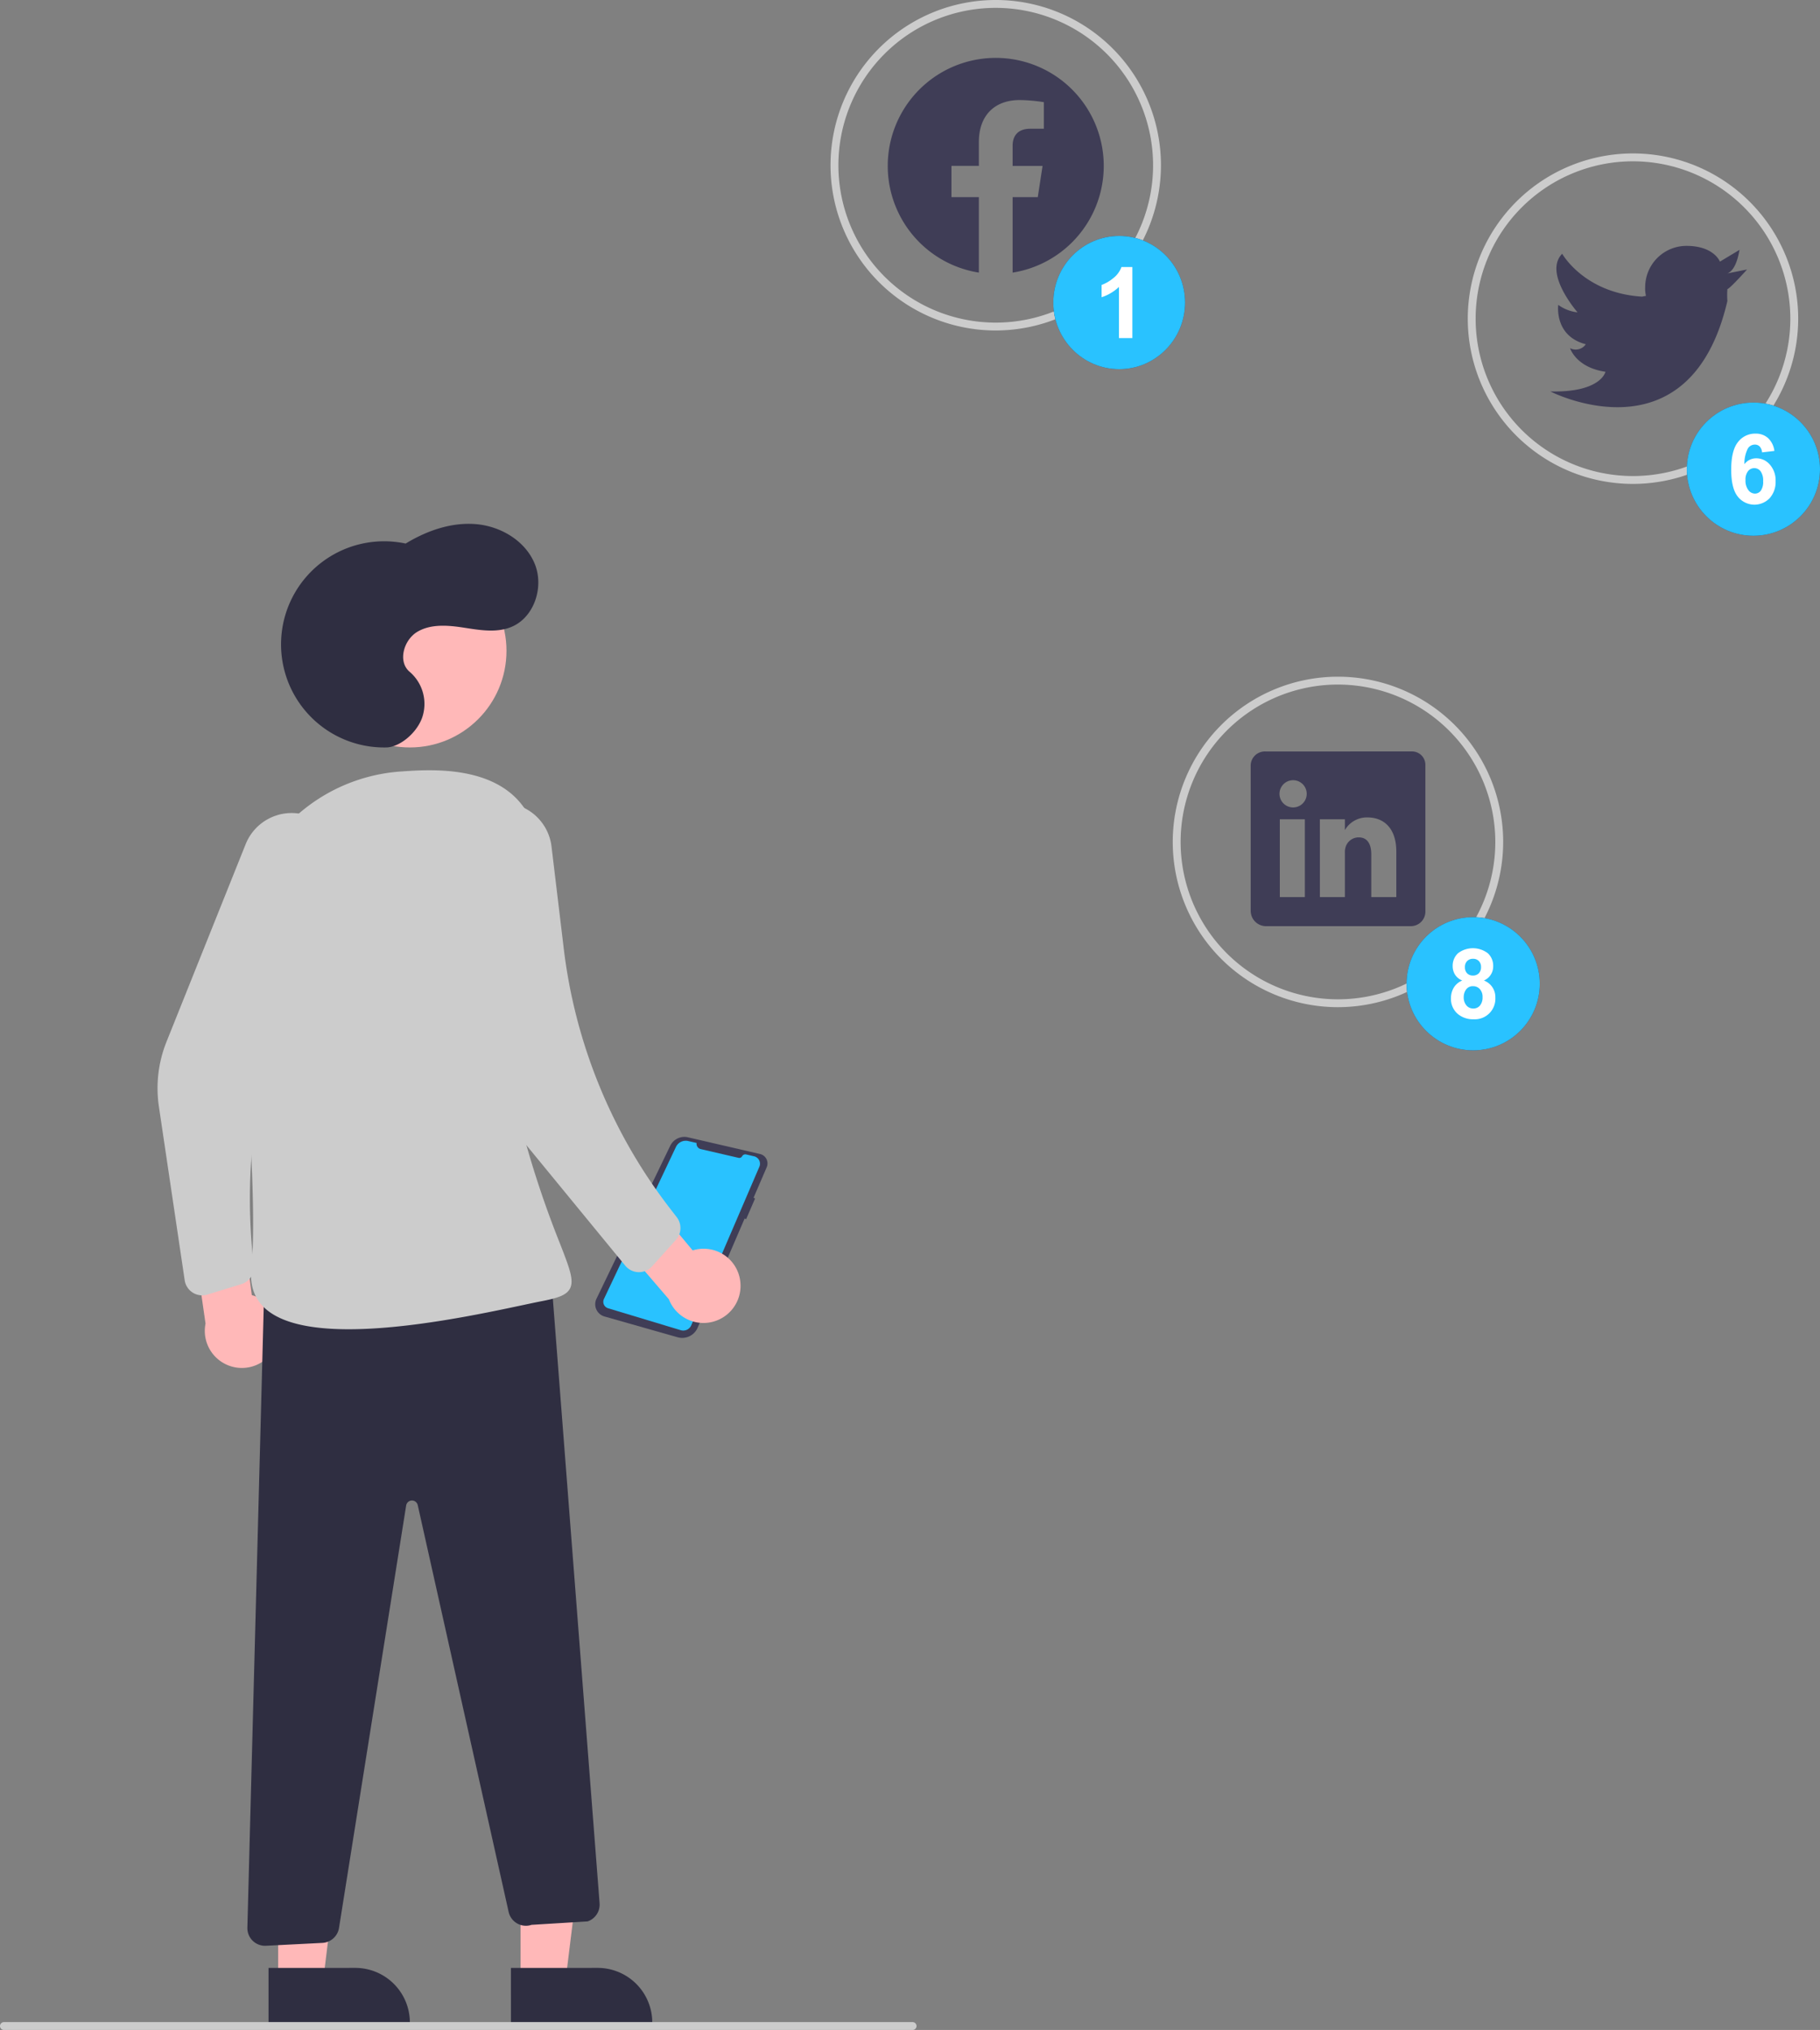 <svg xmlns="http://www.w3.org/2000/svg" width="462.678" height="515.972" data-name="Layer 1"><rect width="100%" height="100%" fill="#808080" stroke="none"/><path fill="#3f3d56" d="M193.624 293.456a2.459 2.459 0 0 1 1.286 3.231l-3.34 7.756.38.194-2.278 5.264-.364-.202-11.963 27.786a4.264 4.264 0 0 1-5.082 2.416l-18.6-5.285a3.228 3.228 0 0 1-2.025-4.507l18.747-38.877a3.994 3.994 0 0 1 4.499-2.156l18.302 4.239a2.456 2.456 0 0 1 .438.141z"/><path fill="#29c2ff" d="m178.143 292.072 9.621 2.228a.808.808 0 0 0 .896-.407.916.916 0 0 1 1.014-.46l2.026.47a1.94 1.94 0 0 1 1.345 2.655l-17.313 40.297a2.215 2.215 0 0 1-2.675 1.246l-18.47-5.572a1.71 1.71 0 0 1-1.051-2.37l18.299-38.628a2.76 2.76 0 0 1 3.117-1.508l2.136.495a1.382 1.382 0 0 0 1.055 1.554z"/><path fill="#ccc" d="M253.136 84a42 42 0 1 1 42-42 42.048 42.048 0 0 1-42 42zm0-82a40 40 0 1 0 40 40 40.045 40.045 0 0 0-40-40zm162 121a42 42 0 1 1 42-42 42.048 42.048 0 0 1-42 42zm0-82a40 40 0 1 0 40 40 40.045 40.045 0 0 0-40-40zm-75 215a42 42 0 1 1 42-42 42.048 42.048 0 0 1-42 42zm0-82a40 40 0 1 0 40 40 40.045 40.045 0 0 0-40-40z"/><path fill="#3f3d56" d="m439.136 69.498 5-1s-4.2 4.7-5 5a20.122 20.122 0 0 0 0 3c-9.6 41.2-45 23-45 23 12.9.3 14-5 14-5-7.5-1.1-9-6-9-6a3.09 3.09 0 0 0 4-1c-8.1-2.1-7-10-7-10a10.4 10.4 0 0 0 4.9 1.9c-.9-1.1-8.5-10.2-3.9-14.9 0 0 5.6 10 20.3 10.9l1-.2a7.85 7.85 0 0 1-.2-2.2 10.5 10.5 0 0 1 10.5-10.5c7 0 8.5 4 8.5 4l5-3c-.1 0-.6 5-3.1 6zm-80.33 121.5-37.063.004a3.622 3.622 0 0 0-3.794 3.459l.003 37.145a3.907 3.907 0 0 0 3.795 3.805l37.053-.003a3.71 3.71 0 0 0 3.562-3.806l-.003-37.145a3.405 3.405 0 0 0-3.553-3.459zm-27.088 37.02h-6.362l-.002-19.78h6.362zm-2.963-22.788h-.046a3.46 3.46 0 1 1 .046 0zm26.215 22.786h-6.362l-.001-10.815c0-2.591-.927-4.362-3.228-4.362a3.479 3.479 0 0 0-3.263 2.35 4.286 4.286 0 0 0-.22 1.561l.002 11.267h-6.362l-.002-19.78h6.362v2.752a6.442 6.442 0 0 1 5.737-3.216c4.177 0 7.336 2.752 7.337 8.687z"/><path fill="#3f3d56" fill-rule="evenodd" d="M280.593 42.165a27.456 27.456 0 1 0-31.747 27.124V50.104h-6.973v-7.94h6.973v-6.05c0-6.88 4.1-10.683 10.371-10.683a42.192 42.192 0 0 1 6.147.537v6.758H261.9c-3.408 0-4.475 2.115-4.475 4.29v5.15h7.614l-1.216 7.94-6.398-.001v19.186a27.464 27.464 0 0 0 23.168-27.126z"/><path fill="#ffb8b8" d="m132.337 503.46 11.432-.001 5.437-44.096-16.873.001.004 44.096z"/><path fill="#2f2e41" d="m165.818 514.073-35.93.003-.001-13.882 22.047-.002a13.882 13.882 0 0 1 13.884 13.88z"/><path fill="#ffb8b8" d="m70.715 503.46 11.433-.001 5.436-44.096-16.873.001.004 44.096z"/><path fill="#2f2e41" d="m104.196 514.073-35.93.003v-13.882l22.047-.002a13.882 13.882 0 0 1 13.883 13.88z"/><circle cx="104.196" cy="165.424" r="24.561" fill="#ffb8b8"/><path fill="#ffb8b8" d="M188.179 325.602a9.377 9.377 0 0 0-12.092-7.78l-13.727-16.454-12.033 5.903 19.71 22.964a9.428 9.428 0 0 0 18.142-4.633zM70.045 342.243a9.377 9.377 0 0 0-6.03-13.052l-2.757-21.25-13.322-1.475 4.313 29.955a9.428 9.428 0 0 0 17.796 5.823z"/><path fill="#ccc" d="M51.402 329.25a4.5 4.5 0 0 1-4.451-3.84l-6.558-44.158a31.74 31.74 0 0 1 1.932-16.453l20.131-50.24a12.584 12.584 0 0 1 21.609-3.052 12.56 12.56 0 0 1 1.56 12.868l-9.49 21.228a144.868 144.868 0 0 0-11.624 75.97 4.499 4.499 0 0 1-3.149 4.825l-8.639 2.654a4.508 4.508 0 0 1-1.321.198z"/><path fill="#2f2e41" d="M98.216 189.984a26.205 26.205 0 1 1 4.91-51.826c5.402-3.279 11.681-5.486 17.975-4.925s12.519 4.298 14.872 10.163-.175 13.594-6.027 15.977c-3.752 1.528-7.989.787-11.993.17s-8.371-1.018-11.856 1.048-5.05 7.606-1.93 10.189a10.738 10.738 0 0 1 3.084 11.82c-1.568 4.056-5.85 7.315-9.035 7.384zM67.387 494.576a4.5 4.5 0 0 1-4.5-4.619l4.369-165.816.476-.01 72.227-1.575 12.47 161.236a4.514 4.514 0 0 1-2.98 4.562l-.138.028-14.175.866a4.5 4.5 0 0 1-5.83-3.282l-23.108-103.397a1.5 1.5 0 0 0-2.945.092L86.18 490.05a4.521 4.521 0 0 1-4.214 3.787l-14.353.732q-.113.006-.227.006z"/><path fill="#ccc" d="M88.644 337.866c-8.988 0-16.837-1.358-21.171-5.232-2.785-2.49-3.99-5.876-3.58-10.064 1.54-15.743-1.129-50.248-3.64-76.422a46.495 46.495 0 0 1 10.72-34.276 44.279 44.279 0 0 1 30.87-15.771c8.268-.589 27.63-1.962 33.649 13.453 9.041 23.156 4.62 33.775.343 44.045-3.633 8.725-7.39 17.746-2.785 34.688a253.105 253.105 0 0 0 9.227 27.598c2.494 6.395 3.745 9.604 2.59 11.7-.912 1.654-3.186 2.374-7.063 3.125-1.267.245-2.94.6-4.933 1.025-10.133 2.153-28.847 6.131-44.227 6.131z"/><path fill="#ccc" d="M162.435 323.353h-.103a4.496 4.496 0 0 1-3.376-1.645l-25.46-31.024a48.428 48.428 0 0 1-10.372-23.045l-7.839-48.99a12.584 12.584 0 1 1 24.92-3.488l3.116 25.985a134.263 134.263 0 0 0 26.945 65.934l1.78 2.31a4.499 4.499 0 0 1-.22 5.759l-6.047 6.715a4.496 4.496 0 0 1-3.344 1.49z"/><ellipse cx="284.515" cy="76.902" fill="#3f3d56" rx="16.745" ry="16.929"/><path fill="#3f3d56" d="M287.864 85.93h-3.41V72.94a11.733 11.733 0 0 1-4.405 2.612v-3.128a9.838 9.838 0 0 0 2.9-1.674 6.35 6.35 0 0 0 2.147-2.877h2.768z"/><ellipse cx="284.515" cy="76.902" fill="#29c2ff" rx="16.745" ry="16.929"/><path fill="#fff" d="M287.864 85.93h-3.41V72.94a11.733 11.733 0 0 1-4.405 2.612v-3.128a9.838 9.838 0 0 0 2.9-1.674 6.35 6.35 0 0 0 2.147-2.877h2.768z"/><circle cx="445.749" cy="119.247" r="16.929" fill="#3f3d56"/><path fill="#3f3d56" d="M443.738 122.014a3.964 3.964 0 0 0 .726 2.552 2.105 2.105 0 0 0 1.66.9 1.859 1.859 0 0 0 1.499-.737 3.84 3.84 0 0 0 .6-2.413 4.017 4.017 0 0 0-.647-2.527 2.02 2.02 0 0 0-3.193-.037 3.434 3.434 0 0 0-.645 2.262zm7.343-7.394-3.136.363a2.437 2.437 0 0 0-.6-1.495 1.702 1.702 0 0 0-1.256-.483 2.097 2.097 0 0 0-1.735.965 8.433 8.433 0 0 0-.894 4.018 3.723 3.723 0 0 1 3.01-1.498 4.505 4.505 0 0 1 3.474 1.618 6.02 6.02 0 0 1 1.447 4.173 6.147 6.147 0 0 1-1.521 4.355 5.377 5.377 0 0 1-8.115-.441q-1.65-2.08-1.649-6.821 0-4.862 1.718-7.009a5.448 5.448 0 0 1 4.461-2.147 4.606 4.606 0 0 1 3.187 1.128 5.375 5.375 0 0 1 1.61 3.274z"/><circle cx="445.749" cy="119.247" r="16.929" fill="#29c2ff"/><path fill="#fff" d="M443.738 122.014a3.964 3.964 0 0 0 .726 2.552 2.105 2.105 0 0 0 1.66.9 1.859 1.859 0 0 0 1.499-.737 3.84 3.84 0 0 0 .6-2.413 4.017 4.017 0 0 0-.647-2.527 2.02 2.02 0 0 0-3.193-.037 3.434 3.434 0 0 0-.645 2.262zm7.343-7.394-3.136.363a2.437 2.437 0 0 0-.6-1.495 1.702 1.702 0 0 0-1.256-.483 2.097 2.097 0 0 0-1.735.965 8.433 8.433 0 0 0-.894 4.018 3.723 3.723 0 0 1 3.01-1.498 4.505 4.505 0 0 1 3.474 1.618 6.02 6.02 0 0 1 1.447 4.173 6.147 6.147 0 0 1-1.521 4.355 5.377 5.377 0 0 1-8.115-.441q-1.65-2.08-1.649-6.821 0-4.862 1.718-7.009a5.448 5.448 0 0 1 4.461-2.147 4.606 4.606 0 0 1 3.187 1.128 5.375 5.375 0 0 1 1.61 3.274z"/><circle cx="374.505" cy="250.044" r="16.929" fill="#3f3d56"/><path fill="#3f3d56" d="M372.41 245.813a2.152 2.152 0 0 0 .556 1.578 1.977 1.977 0 0 0 1.48.567 2.002 2.002 0 0 0 1.498-.573 2.165 2.165 0 0 0 .562-1.585 2.1 2.1 0 0 0-.555-1.525 1.957 1.957 0 0 0-1.47-.572 2.008 2.008 0 0 0-1.51.578 2.107 2.107 0 0 0-.562 1.532zm-.305 7.57a3.17 3.17 0 0 0 .697 2.182 2.233 2.233 0 0 0 1.738.783 2.154 2.154 0 0 0 1.686-.753 3.18 3.18 0 0 0 .667-2.176 2.86 2.86 0 0 0-.678-1.994 2.213 2.213 0 0 0-1.722-.755 2.035 2.035 0 0 0-1.797.857 3.204 3.204 0 0 0-.59 1.857zm-.374-4.159a3.858 3.858 0 0 1-1.856-1.525 4.06 4.06 0 0 1-.579-2.127 4.34 4.34 0 0 1 1.34-3.268 6.26 6.26 0 0 1 7.61 0 4.322 4.322 0 0 1 1.352 3.268 3.876 3.876 0 0 1-2.365 3.652 4.481 4.481 0 0 1 2.915 4.339 5.232 5.232 0 0 1-5.549 5.51 5.984 5.984 0 0 1-3.899-1.265 5.001 5.001 0 0 1-1.838-4.1 5.176 5.176 0 0 1 .69-2.632 4.479 4.479 0 0 1 2.18-1.852z"/><circle cx="374.505" cy="250.044" r="16.929" fill="#29c2ff"/><path fill="#fff" d="M372.41 245.813a2.152 2.152 0 0 0 .556 1.578 1.977 1.977 0 0 0 1.48.567 2.002 2.002 0 0 0 1.498-.573 2.165 2.165 0 0 0 .562-1.585 2.1 2.1 0 0 0-.555-1.525 1.957 1.957 0 0 0-1.47-.572 2.008 2.008 0 0 0-1.51.578 2.107 2.107 0 0 0-.562 1.532zm-.305 7.57a3.17 3.17 0 0 0 .697 2.182 2.233 2.233 0 0 0 1.738.783 2.154 2.154 0 0 0 1.686-.753 3.18 3.18 0 0 0 .667-2.176 2.86 2.86 0 0 0-.678-1.994 2.213 2.213 0 0 0-1.722-.755 2.035 2.035 0 0 0-1.797.857 3.204 3.204 0 0 0-.59 1.857zm-.374-4.159a3.858 3.858 0 0 1-1.856-1.525 4.06 4.06 0 0 1-.579-2.127 4.34 4.34 0 0 1 1.34-3.268 6.26 6.26 0 0 1 7.61 0 4.322 4.322 0 0 1 1.352 3.268 3.876 3.876 0 0 1-2.365 3.652 4.481 4.481 0 0 1 2.915 4.339 5.232 5.232 0 0 1-5.549 5.51 5.984 5.984 0 0 1-3.899-1.265 5.001 5.001 0 0 1-1.838-4.1 5.176 5.176 0 0 1 .69-2.632 4.479 4.479 0 0 1 2.18-1.852z"/><path fill="#ccc" d="M232 515.972H1a1 1 0 0 1 0-2h231a1 1 0 0 1 0 2z"/></svg>